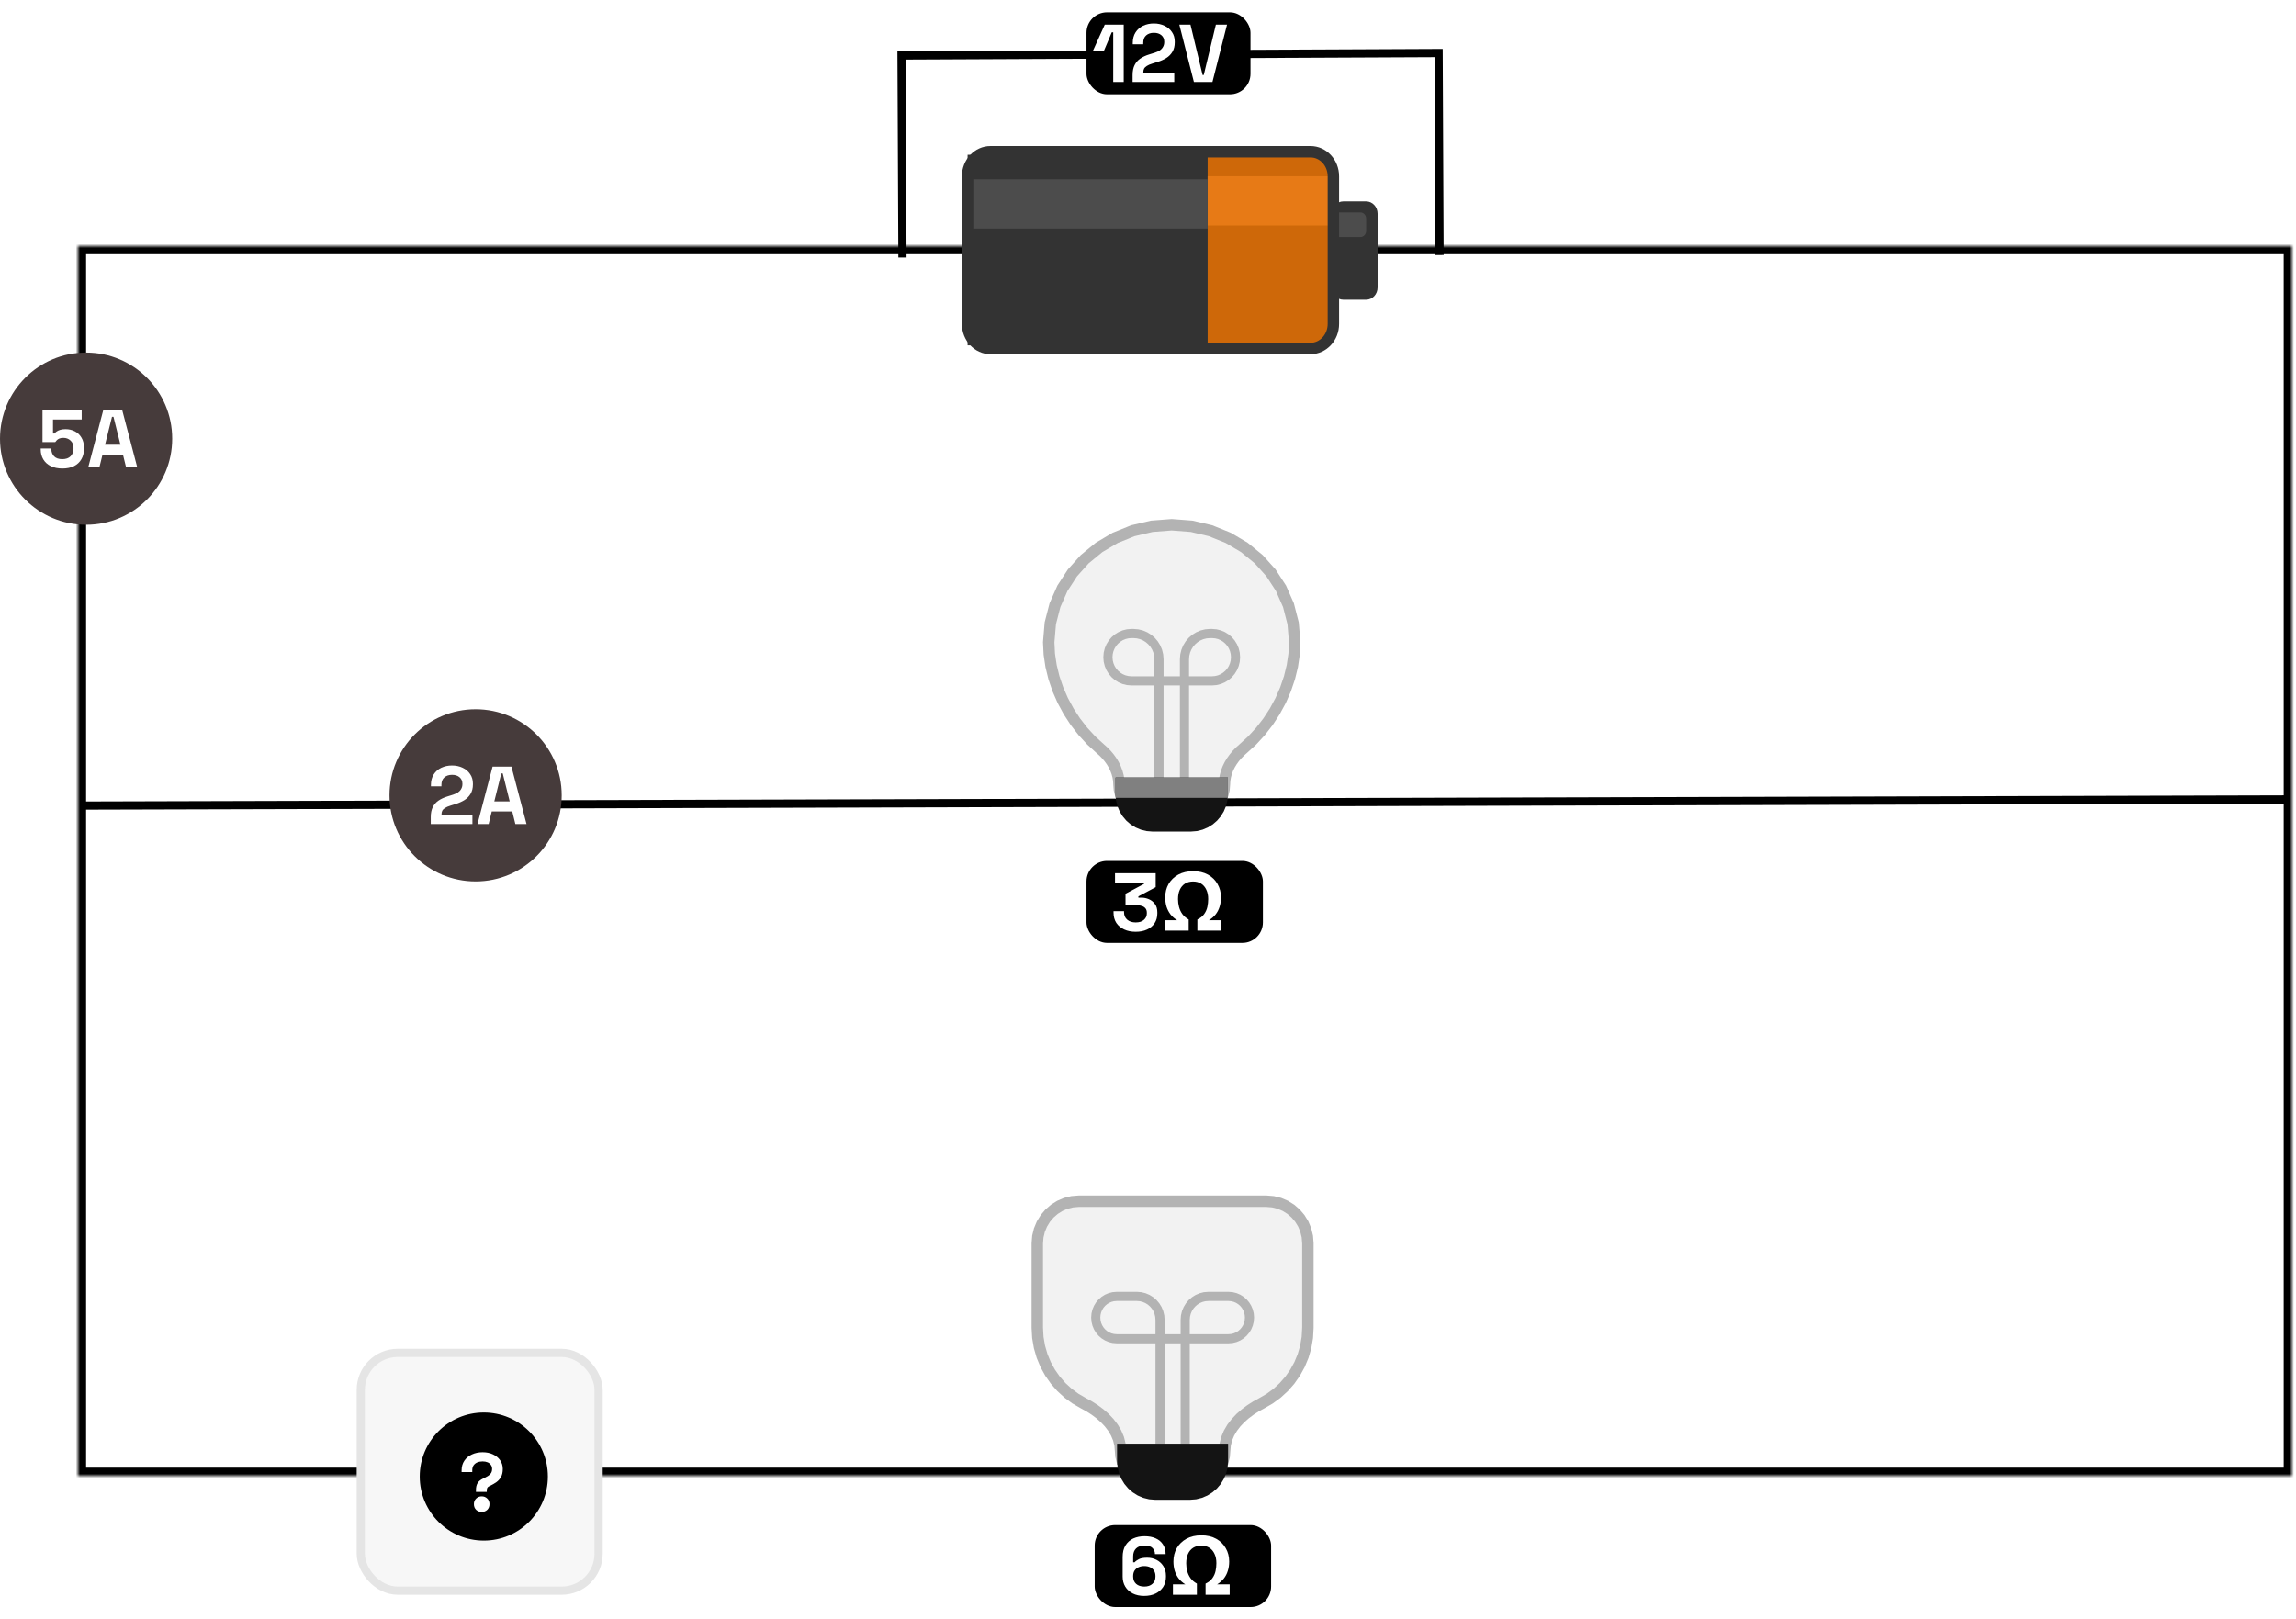 <svg width="560" height="395" viewBox="0 0 560 395" fill="none" xmlns="http://www.w3.org/2000/svg">
<mask id="mask0_176_4" style="mask-type:luminance" maskUnits="userSpaceOnUse" x="19" y="60" width="540" height="300">
<path d="M19 60H559V195V360H19V196.5V60Z" fill="white"/>
</mask>
<g mask="url(#mask0_176_4)">
<path d="M19 196.5L19.003 197.5L559.003 196L559 195L558.997 194L18.997 195.5L19 196.5ZM19 60V58H17V60H19ZM559 60H561V58H559V60ZM559 360V362H561V360H559ZM19 360H17V362H19V360ZM19 60V62H559V60V58H19V60ZM559 360V358H19V360V362H559V360ZM19 360H21V196.5H19H17V360H19ZM19 196.5H21V60H19H17V196.5H19ZM559 60H557V195H559H561V60H559ZM559 195H557V360H559H561V195H559Z" fill="black"/>
</g>
<path d="M319.641 84.989H241.576C238.496 84.989 236 82.304 236 78.991V42.999C236 39.686 238.496 37 241.576 37H319.641C322.721 37 325.217 39.686 325.217 42.999V78.991C325.217 82.304 322.721 84.989 319.641 84.989Z" fill="#CE6809"/>
<path d="M236 84.239H294.549V37.749H236V84.239Z" fill="#333333"/>
<path d="M294.549 54.995H325.218V42.998H294.549V54.995Z" fill="#E77A16"/>
<path d="M236 55.741H294.549V43.744H236V55.741Z" fill="#4C4C4C"/>
<path d="M333.212 73.112H327.636C326.096 73.112 324.848 71.77 324.848 70.113V52.117C324.848 50.461 326.096 49.118 327.636 49.118H333.212C334.752 49.118 336 50.461 336 52.117V70.113C336 71.77 334.752 73.112 333.212 73.112Z" fill="#333333"/>
<path d="M331.818 57.812H326.242C325.472 57.812 324.848 57.14 324.848 56.312V53.313C324.848 52.484 325.472 51.813 326.242 51.813H331.818C332.588 51.813 333.212 52.484 333.212 53.313V56.312C333.212 57.14 332.588 57.812 331.818 57.812Z" fill="#4C4C4C"/>
<path d="M319.641 85H241.576C238.496 85 236 82.314 236 79.001V43.009C236 39.696 238.496 37.011 241.576 37.011H319.641C322.721 37.011 325.217 39.696 325.217 43.009V79.001C325.217 82.314 322.721 85 319.641 85Z" stroke="#333333" stroke-width="2.785"/>
<path d="M351.111 62.207L350.885 12.932L219.887 13.535L220.114 62.81" stroke="black" stroke-width="2"/>
<rect x="265" y="3" width="40" height="20" rx="5" fill="black"/>
<path d="M271.519 20V7.88H271.159L269.279 12.32H266.599L269.459 6H274.079V20H271.519ZM276.242 20V18.32C276.242 17.347 276.402 16.54 276.722 15.9C277.042 15.247 277.502 14.713 278.102 14.3C278.716 13.873 279.462 13.527 280.342 13.26L281.682 12.84C282.176 12.68 282.589 12.487 282.922 12.26C283.256 12.02 283.509 11.733 283.682 11.4C283.869 11.067 283.962 10.687 283.962 10.26V10.18C283.962 9.513 283.736 8.987 283.282 8.6C282.829 8.2 282.209 8 281.422 8C280.649 8 280.022 8.213 279.542 8.64C279.076 9.053 278.842 9.653 278.842 10.44V10.8H276.282V10.48C276.282 9.467 276.509 8.607 276.962 7.9C277.416 7.193 278.029 6.653 278.802 6.28C279.589 5.907 280.462 5.72 281.422 5.72C282.382 5.72 283.249 5.907 284.022 6.28C284.796 6.64 285.402 7.153 285.842 7.82C286.296 8.473 286.522 9.247 286.522 10.14V10.34C286.522 11.233 286.336 11.993 285.962 12.62C285.602 13.233 285.109 13.74 284.482 14.14C283.856 14.527 283.142 14.847 282.342 15.1L281.062 15.5C280.489 15.673 280.042 15.867 279.722 16.08C279.402 16.28 279.176 16.507 279.042 16.76C278.922 17 278.862 17.293 278.862 17.64V17.72H286.402V20H276.242ZM291.197 20L287.637 6H290.357L293.317 18.3H293.597L296.557 6H299.277L295.717 20H291.197Z" fill="white"/>
<rect x="88" y="330" width="58" height="58" rx="9" fill="#F7F7F7" stroke="#E5E5E5" stroke-width="2"/>
<circle cx="118" cy="360.163" r="15.625" fill="black"/>
<path d="M116.086 363.913V363.433C116.086 362.753 116.22 362.193 116.486 361.753C116.766 361.313 117.213 360.946 117.826 360.653L118.166 360.493C118.766 360.213 119.226 359.913 119.546 359.593C119.866 359.273 120.026 358.846 120.026 358.313C120.026 357.926 119.926 357.599 119.726 357.333C119.54 357.053 119.273 356.839 118.926 356.693C118.58 356.546 118.173 356.473 117.706 356.473C117.226 356.473 116.793 356.553 116.406 356.713C116.033 356.873 115.733 357.113 115.506 357.433C115.293 357.753 115.186 358.153 115.186 358.633V359.073H112.586V358.673C112.586 357.753 112.813 356.959 113.266 356.293C113.72 355.626 114.333 355.119 115.106 354.773C115.88 354.413 116.746 354.233 117.706 354.233C118.653 354.233 119.493 354.406 120.226 354.753C120.973 355.099 121.56 355.579 121.986 356.193C122.413 356.806 122.626 357.513 122.626 358.313C122.626 359.113 122.48 359.773 122.186 360.293C121.893 360.799 121.52 361.213 121.066 361.533C120.626 361.839 120.173 362.106 119.706 362.333L119.366 362.493C119.126 362.599 118.96 362.733 118.866 362.893C118.773 363.039 118.726 363.259 118.726 363.553V363.913H116.086ZM117.486 368.793C116.953 368.793 116.5 368.619 116.126 368.273C115.766 367.913 115.586 367.453 115.586 366.893C115.586 366.333 115.766 365.879 116.126 365.533C116.5 365.173 116.953 364.993 117.486 364.993C118.033 364.993 118.486 365.173 118.846 365.533C119.206 365.879 119.386 366.333 119.386 366.893C119.386 367.453 119.206 367.913 118.846 368.273C118.486 368.619 118.033 368.793 117.486 368.793Z" fill="white"/>
<circle cx="116" cy="194" r="21" fill="#463B3B"/>
<path d="M105.065 201V199.32C105.065 198.347 105.225 197.54 105.545 196.9C105.865 196.247 106.325 195.713 106.925 195.3C107.538 194.873 108.285 194.527 109.165 194.26L110.505 193.84C110.998 193.68 111.411 193.487 111.745 193.26C112.078 193.02 112.331 192.733 112.505 192.4C112.691 192.067 112.785 191.687 112.785 191.26V191.18C112.785 190.513 112.558 189.987 112.105 189.6C111.651 189.2 111.031 189 110.245 189C109.471 189 108.845 189.213 108.365 189.64C107.898 190.053 107.665 190.653 107.665 191.44V191.8H105.105V191.48C105.105 190.467 105.331 189.607 105.785 188.9C106.238 188.193 106.851 187.653 107.625 187.28C108.411 186.907 109.285 186.72 110.245 186.72C111.205 186.72 112.071 186.907 112.845 187.28C113.618 187.64 114.225 188.153 114.665 188.82C115.118 189.473 115.345 190.247 115.345 191.14V191.34C115.345 192.233 115.158 192.993 114.785 193.62C114.425 194.233 113.931 194.74 113.305 195.14C112.678 195.527 111.965 195.847 111.165 196.1L109.885 196.5C109.311 196.673 108.865 196.867 108.545 197.08C108.225 197.28 107.998 197.507 107.865 197.76C107.745 198 107.685 198.293 107.685 198.64V198.72H115.225V201H105.065ZM116.46 201L120.14 187H124.74L128.42 201H125.7L124.94 197.92H119.94L119.18 201H116.46ZM120.56 195.48H124.32L122.62 188.66H122.26L120.56 195.48Z" fill="white"/>
<circle cx="21" cy="107" r="21" fill="#463B3B"/>
<path d="M15.226 114.28C14.133 114.28 13.186 114.087 12.386 113.7C11.599 113.313 10.993 112.767 10.566 112.06C10.139 111.353 9.926 110.533 9.926 109.6V109.4H12.526V109.58C12.526 110.247 12.746 110.82 13.186 111.3C13.639 111.767 14.306 112 15.186 112C16.066 112 16.739 111.767 17.206 111.3C17.686 110.82 17.926 110.2 17.926 109.44V109.24C17.926 108.493 17.686 107.9 17.206 107.46C16.739 107.02 16.153 106.8 15.446 106.8C15.059 106.8 14.739 106.853 14.486 106.96C14.233 107.067 14.026 107.2 13.866 107.36C13.706 107.52 13.573 107.68 13.466 107.84H10.366V100H19.926V102.32H12.926V105.74H13.286C13.419 105.567 13.599 105.4 13.826 105.24C14.053 105.08 14.346 104.947 14.706 104.84C15.066 104.733 15.493 104.68 15.986 104.68C16.813 104.68 17.566 104.853 18.246 105.2C18.926 105.547 19.466 106.06 19.866 106.74C20.279 107.407 20.486 108.233 20.486 109.22V109.46C20.486 110.447 20.273 111.3 19.846 112.02C19.433 112.74 18.833 113.3 18.046 113.7C17.259 114.087 16.319 114.28 15.226 114.28ZM21.518 114L25.198 100H29.798L33.478 114H30.758L29.998 110.92H24.998L24.238 114H21.518ZM25.618 108.48H29.378L27.678 101.66H27.318L25.618 108.48Z" fill="white"/>
<rect x="267" y="372" width="43.027" height="20" rx="5" fill="black"/>
<path d="M286.082 389V386.46H289.102C288.476 386.073 287.942 385.607 287.502 385.06C287.076 384.5 286.749 383.873 286.522 383.18C286.309 382.473 286.202 381.707 286.202 380.88C286.202 379.667 286.476 378.58 287.022 377.62C287.582 376.66 288.369 375.9 289.382 375.34C290.409 374.78 291.616 374.5 293.002 374.5C294.402 374.5 295.609 374.78 296.622 375.34C297.636 375.9 298.416 376.667 298.962 377.64C299.522 378.6 299.802 379.687 299.802 380.9C299.802 381.727 299.689 382.487 299.462 383.18C299.249 383.873 298.922 384.5 298.482 385.06C298.042 385.607 297.502 386.073 296.862 386.46H299.922V389H294.042V386.28C294.776 385.933 295.329 385.493 295.702 384.96C296.089 384.413 296.349 383.827 296.482 383.2C296.616 382.56 296.682 381.927 296.682 381.3C296.682 380.407 296.529 379.647 296.222 379.02C295.929 378.38 295.509 377.887 294.962 377.54C294.416 377.193 293.762 377.02 293.002 377.02C292.242 377.02 291.582 377.193 291.022 377.54C290.476 377.887 290.056 378.38 289.762 379.02C289.469 379.66 289.322 380.427 289.322 381.32C289.322 381.947 289.402 382.573 289.562 383.2C289.722 383.827 289.989 384.407 290.362 384.94C290.749 385.473 291.269 385.92 291.922 386.28V389H286.082Z" fill="white"/>
<path d="M279.058 389.28C277.992 389.28 277.065 389.08 276.278 388.68C275.492 388.28 274.885 387.727 274.458 387.02C274.032 386.313 273.818 385.5 273.818 384.58V379.8C273.818 378.667 274.045 377.727 274.498 376.98C274.965 376.22 275.598 375.653 276.398 375.28C277.212 374.907 278.138 374.72 279.178 374.72C280.218 374.72 281.118 374.893 281.878 375.24C282.652 375.587 283.245 376.087 283.658 376.74C284.085 377.393 284.298 378.173 284.298 379.08H281.698C281.698 378.52 281.505 378.033 281.118 377.62C280.732 377.207 280.085 377 279.178 377C278.285 377 277.592 377.233 277.098 377.7C276.618 378.167 276.378 378.813 276.378 379.64V381.08H276.738C276.965 380.813 277.312 380.56 277.778 380.32C278.245 380.08 278.925 379.96 279.818 379.96C280.632 379.96 281.378 380.133 282.058 380.48C282.752 380.827 283.312 381.333 283.738 382C284.165 382.653 284.378 383.447 284.378 384.38V384.62C284.378 385.54 284.158 386.353 283.718 387.06C283.278 387.753 282.658 388.3 281.858 388.7C281.058 389.087 280.125 389.28 279.058 389.28ZM279.098 387C279.938 387 280.598 386.78 281.078 386.34C281.572 385.9 281.818 385.313 281.818 384.58V384.42C281.818 383.927 281.705 383.5 281.478 383.14C281.265 382.78 280.952 382.5 280.538 382.3C280.138 382.1 279.658 382 279.098 382C278.552 382 278.072 382.1 277.658 382.3C277.245 382.5 276.925 382.78 276.698 383.14C276.485 383.5 276.378 383.927 276.378 384.42V384.58C276.378 385.313 276.618 385.9 277.098 386.34C277.592 386.78 278.258 387 279.098 387Z" fill="white"/>
<path d="M263.154 293L261.507 293.135L259.944 293.524L258.488 294.148L257.157 294.985L255.974 296.013L254.959 297.211L254.133 298.559L253.518 300.035L253.133 301.618L253 303.286V323.858L253.135 326.242L253.53 328.546L254.169 330.755L255.039 332.853L256.123 334.825L257.408 336.657L258.878 338.333L260.517 339.838L262.312 341.157L264.248 342.275L265.629 343.03L266.971 343.885L268.251 344.837L269.441 345.882L270.517 347.018L271.455 348.242L272.228 349.549L272.811 350.937L273.179 352.402L273.308 353.942L273.406 355.18L273.692 356.354L274.149 357.449L274.761 358.449L275.514 359.339L276.392 360.101L277.379 360.722L278.46 361.185L279.619 361.474L280.841 361.574H291.159L292.381 361.474L293.54 361.185L294.621 360.722L295.608 360.101L296.486 359.339L297.239 358.449L297.851 357.449L298.308 356.354L298.594 355.18L298.692 353.942L298.821 352.402L299.189 350.937L299.772 349.549L300.545 348.242L301.483 347.018L302.559 345.882L303.749 344.837L305.029 343.885L306.371 343.03L307.752 342.275L309.688 341.157L311.483 339.838L313.122 338.333L314.592 336.657L315.877 334.825L316.961 332.853L317.831 330.755L318.47 328.546L318.865 326.242L319 323.858V303.286L318.867 301.618L318.482 300.035L317.867 298.559L317.041 297.211L316.026 296.013L314.843 294.985L313.512 294.148L312.056 293.524L310.493 293.135L308.846 293H263.154Z" fill="#F2F2F2" stroke="#B3B3B3" stroke-width="2.785"/>
<path d="M282.937 354.016V321.937L282.864 321.011L282.65 320.131L282.308 319.312L281.849 318.563L281.286 317.898L280.628 317.327L279.889 316.862L279.08 316.516L278.213 316.299L277.298 316.224L272.352 316.225L271.525 316.292L270.741 316.488L270.01 316.801L269.342 317.221L268.749 317.737L268.239 318.338L267.825 319.014L267.516 319.755L267.323 320.549L267.256 321.387L267.323 322.224L267.516 323.018L267.825 323.759L268.239 324.435L268.749 325.037L269.342 325.553L270.01 325.972L270.741 326.285L271.525 326.481L272.352 326.549L277.165 326.549L277.108 326.557H294.896L294.844 326.549L299.657 326.549L300.484 326.481L301.268 326.285L301.999 325.972L302.667 325.553L303.261 325.037L303.77 324.435L304.184 323.759L304.493 323.018L304.686 322.224L304.753 321.387L304.686 320.549L304.493 319.755L304.184 319.014L303.77 318.338L303.261 317.737L302.667 317.221L301.999 316.801L301.268 316.488L300.484 316.292L299.658 316.225L294.711 316.224L293.797 316.299L292.929 316.516L292.12 316.862L291.381 317.327L290.724 317.898L290.16 318.563L289.701 319.312L289.359 320.131L289.146 321.011L289.072 321.937V354.016" stroke="#B3B3B3" stroke-width="2.228"/>
<path d="M273.308 353.001H298.692V356.43H273.308V353.001Z" fill="#808080" stroke="#808080" stroke-width="1.671"/>
<path d="M273.308 353H298.692V356.428L298.582 357.819L298.261 359.138L297.748 360.367L297.06 361.491L296.214 362.489L295.228 363.346L294.119 364.043L292.905 364.563L291.603 364.888L290.231 365H281.769L280.397 364.888L279.095 364.563L277.881 364.043L276.772 363.346L275.786 362.489L274.94 361.491L274.252 360.367L273.739 359.138L273.418 357.819L273.308 356.428V353Z" fill="#141414" stroke="#141414" stroke-width="1.671"/>
<rect x="265" y="210" width="43.027" height="20" rx="5" fill="black"/>
<path d="M284.082 227V224.46H287.102C286.476 224.073 285.942 223.607 285.502 223.06C285.076 222.5 284.749 221.873 284.522 221.18C284.309 220.473 284.202 219.707 284.202 218.88C284.202 217.667 284.476 216.58 285.022 215.62C285.582 214.66 286.369 213.9 287.382 213.34C288.409 212.78 289.616 212.5 291.002 212.5C292.402 212.5 293.609 212.78 294.622 213.34C295.636 213.9 296.416 214.667 296.962 215.64C297.522 216.6 297.802 217.687 297.802 218.9C297.802 219.727 297.689 220.487 297.462 221.18C297.249 221.873 296.922 222.5 296.482 223.06C296.042 223.607 295.502 224.073 294.862 224.46H297.922V227H292.042V224.28C292.776 223.933 293.329 223.493 293.702 222.96C294.089 222.413 294.349 221.827 294.482 221.2C294.616 220.56 294.682 219.927 294.682 219.3C294.682 218.407 294.529 217.647 294.222 217.02C293.929 216.38 293.509 215.887 292.962 215.54C292.416 215.193 291.762 215.02 291.002 215.02C290.242 215.02 289.582 215.193 289.022 215.54C288.476 215.887 288.056 216.38 287.762 217.02C287.469 217.66 287.322 218.427 287.322 219.32C287.322 219.947 287.402 220.573 287.562 221.2C287.722 221.827 287.989 222.407 288.362 222.94C288.749 223.473 289.269 223.92 289.922 224.28V227H284.082Z" fill="white"/>
<path d="M276.996 227.28C275.943 227.28 275.009 227.093 274.196 226.72C273.383 226.347 272.743 225.813 272.276 225.12C271.823 224.413 271.596 223.58 271.596 222.62V222.26H274.156V222.54C274.156 223.287 274.416 223.887 274.936 224.34C275.456 224.78 276.143 225 276.996 225C277.863 225 278.529 224.793 278.996 224.38C279.476 223.967 279.716 223.447 279.716 222.82V222.62C279.716 222.193 279.609 221.847 279.396 221.58C279.183 221.313 278.896 221.12 278.536 221C278.176 220.867 277.769 220.8 277.316 220.8H274.516V218L279.036 215.6V215.28H271.956V213H281.876V216.4L277.656 218.64V218.96H278.396C279.023 218.96 279.629 219.087 280.216 219.34C280.816 219.593 281.309 219.987 281.696 220.52C282.083 221.04 282.276 221.72 282.276 222.56V222.8C282.276 223.707 282.056 224.5 281.616 225.18C281.176 225.847 280.556 226.367 279.756 226.74C278.969 227.1 278.049 227.28 276.996 227.28Z" fill="white"/>
<path d="M298.64 191.39L298.697 190.365L298.862 189.364L299.127 188.391L299.486 187.449L299.932 186.54L300.457 185.67L301.054 184.84L301.715 184.054L302.435 183.316L303.204 182.628L305.407 180.618L307.437 178.413L309.28 176.038L310.922 173.517L312.35 170.874L313.549 168.132L314.506 165.317L315.206 162.451L315.637 159.559L315.783 156.665L315.391 152.016L314.254 147.605L312.435 143.492L309.995 139.736L306.997 136.396L303.501 133.531L299.57 131.2L295.266 129.461L290.649 128.375L285.783 128L280.917 128.375L276.301 129.461L271.997 131.2L268.066 133.531L264.57 136.396L261.572 139.736L259.132 143.492L257.313 147.605L256.176 152.016L255.783 156.665L255.93 159.559L256.36 162.451L257.061 165.317L258.018 168.132L259.217 170.874L260.645 173.517L262.287 176.038L264.13 178.413L266.16 180.618L268.362 182.628L269.132 183.316L269.851 184.054L270.513 184.84L271.11 185.67L271.635 186.54L272.081 187.449L272.44 188.391L272.705 189.364L272.87 190.365L272.926 191.39L273.021 192.577L273.297 193.704L273.738 194.754L274.33 195.714L275.057 196.567L275.904 197.298L276.857 197.894L277.901 198.337L279.02 198.615L280.2 198.711H291.367L292.546 198.615L293.666 198.337L294.709 197.894L295.662 197.298L296.51 196.567L297.237 195.714L297.829 194.754L298.27 193.704L298.545 192.577L298.64 191.39Z" fill="#F2F2F2" stroke="#B3B3B3" stroke-width="2.785"/>
<path d="M282.681 192.426V160.799L282.599 159.782L282.363 158.818L281.985 157.918L281.479 157.097L280.856 156.367L280.131 155.74L279.314 155.23L278.421 154.85L277.462 154.613L276.452 154.531L275.961 154.531L275.03 154.606L274.148 154.825L273.325 155.175L272.573 155.645L271.904 156.222L271.331 156.895L270.865 157.651L270.517 158.48L270.299 159.368L270.224 160.305L270.299 161.241L270.517 162.13L270.865 162.958L271.331 163.714L271.905 164.387L272.573 164.964L273.325 165.434L274.148 165.784L275.031 166.003L275.961 166.078L276.834 166.078L276.775 166.086H294.794L294.742 166.078L295.614 166.078L296.545 166.003L297.427 165.784L298.251 165.434L299.002 164.964L299.671 164.387L300.244 163.714L300.711 162.958L301.058 162.13L301.276 161.241L301.351 160.305L301.276 159.368L301.059 158.48L300.711 157.651L300.244 156.895L299.671 156.222L299.002 155.645L298.251 155.175L297.428 154.825L296.545 154.606L295.614 154.531L295.123 154.531L294.113 154.613L293.154 154.85L292.261 155.23L291.445 155.74L290.719 156.367L290.096 157.097L289.59 157.918L289.212 158.818L288.976 159.782L288.895 160.799V192.426" stroke="#B3B3B3" stroke-width="2.228"/>
<path d="M272.927 190.489H298.641V193.778L298.534 195.112L298.224 196.377L297.729 197.556L297.065 198.634L296.248 199.592L295.296 200.414L294.226 201.082L293.054 201.581L291.796 201.892L290.471 202H281.096L279.771 201.892L278.514 201.581L277.342 201.082L276.271 200.414L275.319 199.592L274.503 198.634L273.839 197.556L273.343 196.377L273.034 195.112L272.927 193.778V190.489Z" fill="#141414" stroke="#141414" stroke-width="1.671"/>
<path d="M272.927 190.493H298.641V193.782H272.927V190.493Z" fill="#808080" stroke="#808080" stroke-width="1.671"/>
</svg>
